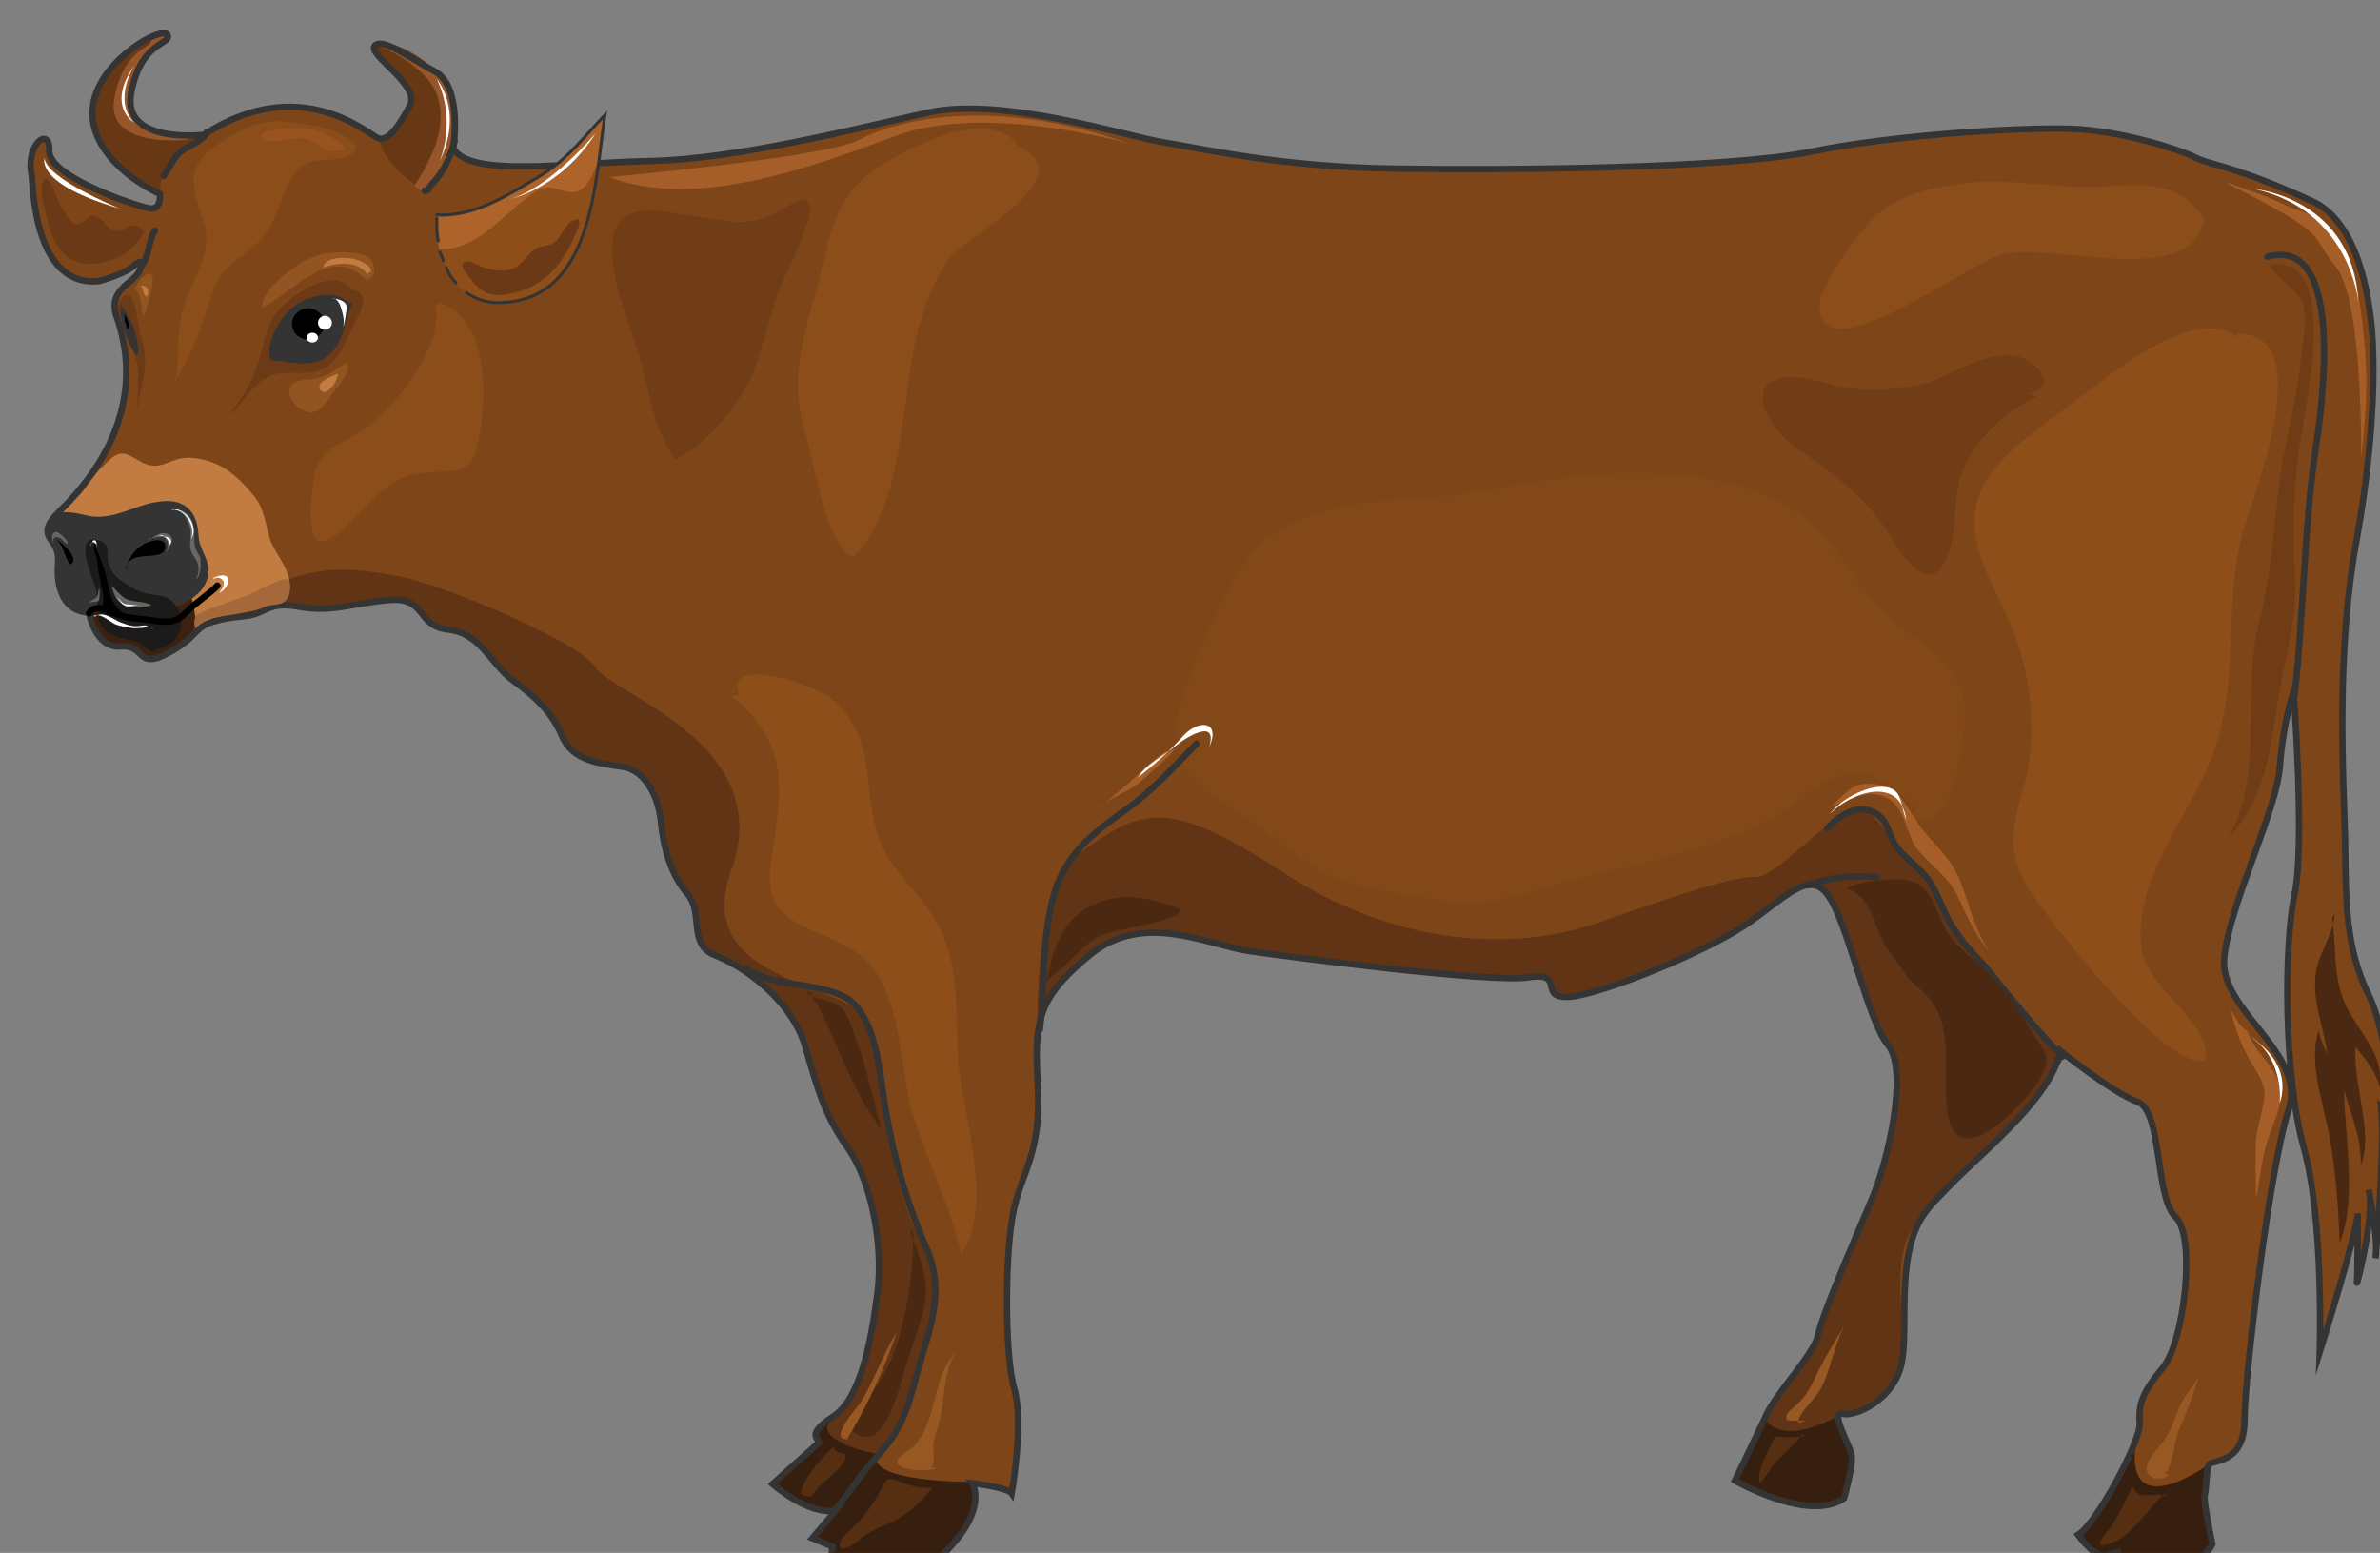 <svg xmlns="http://www.w3.org/2000/svg" version="1.0" viewBox="0 0 505.965 330.066"><rect x="0" y="0" width="505.965" height="330.066" fill="#808080" stroke="none"/><defs><clipPath clipPathUnits="userSpaceOnUse" id="a"><path d="M5.197 5.597H510.57v330.28H5.197z"/></clipPath></defs><path clip-path="url(#a)" d="M504.434 74.635s0-25.905-12.752-31.82c-16.35-7.556-21.747-7.736-24.985-9.355-3.038-1.62-15.79-5.757-26.404-6.117-10.773-.36-37.717 1.26-55.326 4.857-17.41 3.598-64.481 3.958-88.727 3.598-24.265-.36-40.955-4.317-48.87-5.576-7.895-1.26-34.479-9.894-50.29-6.297-15.99 3.598-40.955 9.895-58.744 10.254-17.969.36-38.437 3.598-42.034-2.698 0 0 2.158-13.132-3.958-16.37-5.916-3.238-11.133-7.196-12.752-5.397-1.44 1.979 9.694 8.275 7.555 12.592-2.159 4.138-4.677 7.916-6.836 7.016-2.158-.9-16.53-14.031-36.997-.72 0 0-17.61 2.16-15.45-8.994 2.158-11.153 8.614-10.074 7.714-12.232-1.079-1.98-13.471 4.857-15.63 13.851-2.139 8.815 6.296 16.37 14.011 19.968 0 0 .36 3.418-2.138 3.058-2.519-.36-21.567-6.656-21.387-12.232.18-5.397-5.037-1.44-3.778 5.037.36 1.978.36 24.085 14.371 22.646 0 0 6.117-1.62 7.736-3.598 0 0 2.158-1.619.899 1.26-1.08 2.877-7.016 3.957-4.857 10.073 2.159 6.296 5.936 21.747-10.054 39.016-3.058 3.239-6.116 5.397-3.958 8.275 2.16 2.879 1.44 4.318 1.44 6.477 0 2.158.36 8.614 6.656 8.974 0 0 1.239 7.556 6.636 7.196 5.576-.54 3.238 5.396 10.773 1.08 7.735-4.318 3.418-6.297 15.81-7.556 4.678-.54 4.678-3.218 11.493-1.96 7.016 1.24 10.794-.719 19.049-1.438 8.075-.72 5.756 5.556 12.572 6.276 7.016.72 9.155 7.555 14.012 10.973 4.677 3.418 8.075 6.656 10.234 11.693 2.158 5.037 7.375 5.757 12.752 6.476 5.217.72 7.915 7.016 8.275 12.033.54 5.037 1.979 10.793 5.556 14.93 3.598 3.959 0 10.794 5.937 13.133 6.116 2.339 16.35 9.514 19.228 19.588 2.858 10.074 4.478 15.11 9.155 21.587 4.497 6.476 7.535 19.768 6.116 30.741-1.44 10.974-3.778 22.467-9.354 26.065-5.377 3.597-3.598 4.317-3.059 5.576l-9.874 8.815s7.736 6.836 13.472 5.576l-5.017 5.937 4.298 1.799-.54 3.957s16.17 5.737 24.965-3.238c8.815-9.174 5.217-14.211 5.217-14.211s7.555.9 8.435 2.159c0 0 2.698-14.931.54-22.287-2.14-7.375-1.96-30.401 0-38.317 1.798-7.895 5.756-12.032 5.036-25.704-.72-13.672-.54-18.529 10.954-28.043 11.493-9.534 25.164-2.159 33.96-.9 8.794 1.26 51.368 6.836 59.463 5.577 8.075-1.26 1.62 4.657 8.795 4.138 7.175-.72 28.383-9.355 36.997-15.111 8.455-5.577 13.652-12.233 17.79-6.476 4.137 5.576 8.434 26.604 12.752 31.82 4.497 5.397 0 25.185-3.778 33.62-3.578 8.455-10.234 23.746-11.133 28.243-1.08 4.317-9.514 12.752-11.313 17.61l-6.297 13.131s15.631 8.995 23.186 3.778c0 0 1.98-7.016 1.62-9.174-.36-2.16-4.678-9.355-1.98-8.815 2.879.72 10.954-3.058 12.573-10.594 1.62-7.555-1.26-21.946 4.317-31.12 5.737-8.975 26.944-22.827 29.463-35.42 0 0 10.953 8.815 16.33 10.794 5.396 1.799 3.777 20.308 8.095 24.445 4.477 3.958 1.979 26.624-2.699 32.2-4.857 5.737-5.037 8.256-4.857 11.674.36 3.418-8.974 21.227-13.112 23.745 0 0 4.138 5.937 6.656 4.138l1.8-.36v2.519s16.35 3.417 20.107-4.318c0 0-1.979-9.174-1.62-10.434.36-1.259.36-5.576.9-6.476.72-1.079 7.556 0 7.556-9.534 0-9.334 5.377-53.567 9.334-65.8 4.138-12.233-14.91-21.047-13.652-32.54 1.26-11.693 11.314-31.301 11.853-40.816.72-9.354 2.879-15.65 2.879-15.65s2.518 32.9.18 43.334c-2.16 10.253-2.34 38.117 1.978 53.587 4.318 15.271 3.418 43.514 3.418 43.514s8.075-25.725 8.075-29.502c0 0 0 12.952-.18 14.75-.36 1.98 3.958-14.39 2.519-19.767 0 0 2.159 11.313 1.439 14.55 0 0 1.979-22.106 1.26-31.46 0 0 2.498 3.778 2.857 8.455 0 0-.52-22.486-5.556-32.9-5.037-10.254-4.857-19.968-5.037-33.28-.36-13.112-1.979-39.736 2.518-63.821 4.318-24.106 3.418-39.736 3.418-39.736z" fill="#7e4618" fill-rule="evenodd" fill-opacity="1" stroke="none"/><path clip-path="url(#a)" d="M34.31 41.215c-7.706-3.598-16.121-10.973-13.972-19.978 2.148-8.815 14.51-15.84 15.58-13.672.9 1.98-5.546 1.08-7.695 12.053-2.149 11.163 15.39 9.185 15.39 9.185S32.52 33.839 34.31 41.215z" fill="#683815" fill-rule="evenodd" fill-opacity="1" stroke="none"/><path d="M39.636 29.722s-17.45 1.979-15.31-9.035C26.643 9.494 32.87 10.394 31.98 8.405c-.18-.18-.18-.18-.53-.36 2.139-1.08 3.918-1.449 4.267-.72.89 1.99-5.516 1.08-7.655 12.103-2.129 11.193 15.31 9.205 15.31 9.205z" fill="#96562a" fill-rule="evenodd" fill-opacity="1" stroke="none"/><path d="M80.641 29.322c2.159.91 4.687-2.698 6.846-7.026 2.159-4.147-9.015-10.633-7.565-12.432 1.619-1.989 7.745.54 12.792 5.227 10.623 9.554-2.529 25.404-2.529 25.404s-9.004-5.216-9.544-11.173z" fill="#683815" fill-rule="evenodd" fill-opacity="1" stroke="none"/><path d="M89.526 15.37c-2.889-2.698-6.127-4.497-8.655-5.396 2.349-.9 7.575 1.619 12.083 5.756 10.623 9.515-2.529 25.325-2.529 25.325s-1.08-.53-2.338-1.609c2.698-3.958 10.273-16.17 1.439-24.075z" fill="#96562a" fill-rule="evenodd" fill-opacity="1" stroke="none"/><path d="M220.546 231.02c0-12.233-1.439-42.454 8.815-49.65 13.292-9.374 18.509-12.252 43.833 4.317 25.525 16.55 50.49 15.83 65.4 10.794 14.932-5.037 28.404-10.074 34.5-10.074 6.116 0 19.588-19.268 25.165-12.952 14.37 15.83 23.006 35.259 40.255 51.089 1.42 1.439-24.625 29.682-30.022 34.36-7.895 7.015-2.698 23.565-4.297 30.94-1.619 7.556-9.714 11.333-12.592 10.794-2.699-.72 1.619 6.476 1.978 8.814.36 2.16-1.619 8.995-1.619 8.995-7.535 5.397-23.166-3.778-23.166-3.778l6.277-13.132c1.799-4.677 10.253-13.132 11.333-17.63.9-4.316 7.535-19.607 11.133-28.242 3.778-8.455 8.255-28.063 3.778-33.46-4.318-5.396-8.635-26.264-12.772-32.02-4.118-5.577-9.335.9-17.77 6.656-8.634 5.576-29.842 14.391-37.017 14.93-7.196.72-.72-5.216-8.815-3.957-8.075 1.26-50.67-4.497-59.464-5.756-8.815-1.26-22.466-8.635-33.96.899-11.512 9.714-11.692 14.391-10.973 28.063z" fill="#603414" fill-rule="evenodd" fill-opacity="1" stroke="none"/><path d="M454.824 302.417c.36 3.418-9.174 21.207-13.132 23.725 0 0 3.958 5.937 6.476 4.138l1.98-.36v2.519s16.17 3.397 19.927-4.318c0 0-1.779-9.174-1.419-10.414.18-1.259.18-5.576.9-6.476 0 0-20.488 15.091-14.732-8.814zM391.882 300.418c-2.898-.56 1.62 6.676 1.98 8.835.18 2.158-1.62 9.214-1.62 9.214-7.575 5.217-23.306-3.798-23.306-3.798l6.337-13.172s2.518 6.676 16.61-1.08z" fill="#361f0f" fill-rule="evenodd" fill-opacity="1" stroke="none"/><path d="M177.732 320.925c-5.756 1.24-13.472-5.396-13.472-5.396l9.874-8.995c-.54-1.08-2.338-1.799 3.059-5.377 5.576-3.597 7.895-15.11 9.334-26.244 1.44-10.953-1.62-24.085-6.096-30.541-4.678-6.476-6.297-11.513-9.175-21.567-2.858-10.054-13.112-17.25-19.208-19.768-5.937-2.339-2.339-8.975-5.937-13.112-3.597-4.138-5.036-9.894-5.556-14.911-.36-5.037-3.058-11.153-8.275-11.873-5.397-.72-10.594-1.439-12.752-6.456-2.16-5.037-5.577-8.455-10.234-11.873-4.857-3.218-7.016-10.234-14.012-10.953-6.836-.72-4.497-7.016-12.592-6.296-8.255.72-12.033 2.698-19.029 1.439-6.835-1.08-6.835 1.439-11.493 1.979-12.412 1.259-8.095 3.418-15.81 7.735-7.555 4.297-5.217-1.799-10.793-1.26-5.377.54-6.636-7.195-6.636-7.195-6.297-.18-6.656-6.636-6.656-8.795 0-2.158.72-3.597-1.44-6.476-2.158-2.878.9-5.037 3.958-8.455 0 0 21.747 36.119 35.039 23.906 13.292-12.213 26.404-9.514 35.198-7.895 8.815 1.599 38.277 13.831 41.675 19.388 3.238 5.577 38.637 16.01 28.743 43.134-7.716 21.567 18.329 23.366 26.604 29.462 0 0 5.017 5.756 5.017 12.412 0 6.816 3.957 29.103 8.454 36.119 4.478 6.995 4.118 11.133 2.699 15.99-1.44 4.857-3.418 17.79-5.577 21.207-2.338 3.238-12.032 18.869-14.91 20.668z" fill="#603414" fill-rule="evenodd" fill-opacity="1" stroke="none"/><path clip-path="url(#a)" d="M177.113 300.898c-5.557 3.617-3.578 4.337-3.218 5.416l-9.715 9.015s7.556 6.676 13.292 5.417l-5.017 6.116 4.298 1.619-.36 4.157s15.99 5.757 24.785-3.438c8.975-9.174 5.397-14.23 5.397-14.23s-22.626.179-20.108-5.957c0 0-14.911-2.519-9.354-8.115z" fill="#361f0f" fill-rule="evenodd" fill-opacity="1" stroke="none"/><path d="M23.426 131.96c2.878 3.958 7.175 4.477 11.493 3.418 2.338-.54 3.778.72 5.756-.72 1.42-1.079 3.218-2.338 4.837-3.058 3.059-1.439 5.937-1.439 8.975-2.518 1.799-.72 6.116-1.62 6.836-3.758 1.24-3.058-2.699-7.555-3.778-10.234-1.08-3.238-1.26-7.016-3.598-9.714-1.799-2.318-4.657-5.197-7.355-6.456-2.519-1.26-6.097-2.159-8.975-1.26-1.979.54-3.418 1.62-5.576 1.26-3.218-.54-5.197-4.137-8.255-1.619-3.238 2.878-4.837 5.037-6.097 7.016-1.619 2.138-4.497 3.937-6.296 5.916-2.159 2.699 1.799 6.096 2.698 9.155.72 2.338.18 6.995 2.699 8.614 1.08.72 2.858.36 4.117.9 1.44.72 1.8 1.619 2.519 3.058z" fill="#c27c42" fill-rule="evenodd" fill-opacity="1" stroke="none"/><path d="M9.574 112.212c2.699-3.238 3.058-3.598 6.456-2.518 2.159.72 3.778 1.079 6.276 1.079 4.298-.36 8.955-1.08 13.272-.54 5.557.54 4.118 4.497 3.938 8.815-.18 4.497 1.62 8.095 1.979 12.053.52 4.497-1.8 5.396-5.377 7.735-5.916 3.758-6.816-1.26-11.113-1.979-2.519-.54-3.418 0-5.017-2.339-1.26-1.978-.72-3.597-2.339-5.036-.72-.54-2.158-.18-3.038-1.08-.54-.72-1.439-2.159-1.979-2.878-.9-1.979-.9-4.497-.54-6.656.18-2.878-2.698-4.317-2.518-6.656z" fill="#3d2110" fill-rule="evenodd" fill-opacity="1" stroke="none"/><path d="M10.494 112.132c.54-5.217 6.296-2.698 9.354-2.339 4.117.36 7.715-1.619 11.493-2.698 3.758-.9 7.715-1.28 9.874 2.519.9 1.798.9 3.258 1.08 5.056.36 2.16 1.798 3.958 1.978 5.957.7 7.755-11.333 10.454-16.89 9.374-1.799-.36-3.238-1.259-5.216-1.259-1.78.18-3.218 1.26-5.017 1.26-3.598 0-5.037-4.318-5.217-7.396-.18-2.159.18-4.338-.54-6.496-.54-1.62-2.159-2.879-1.439-4.698z" fill="#343434" fill-rule="evenodd" fill-opacity="1" stroke="none"/><path d="M25.185 64.88c.36-1.798 1.979-3.437 3.078-.899 1.08 2.699 1.08 5.937 1.979 8.635.9 2.878.72 5.237.18 8.115-.72 3.238-.9 6.296-2.339 9.175 1.619-2.34 1.08-6.297 1.26-9.175.18-2.159-.18-4.317-1.26-6.316-.92-1.799-1.46-3.238-1.819-5.217-.18-1.26-1.999-3.598-.9-4.677zM74.475 61.443c5.197.74 1.439 6.156.18 8.675-1.26 2.898-2.879 6.855-5.937 8.314-3.418 1.62-7.355.18-10.773 1.26-3.418 1.079-5.757 5.057-8.095 7.575-.54.54-1.08.9-1.44 1.44 2.699-3.778 5.038-7.036 6.477-11.554 1.08-3.598 1.619-7.755 3.957-10.833 3.058-3.598 12.573-10.474 16.35-4.138z" fill="#6c3a16" fill-rule="evenodd" fill-opacity="1" stroke="none"/><path clip-path="url(#a)" d="M504.474 74.675s0-25.905-12.752-31.821c-16.35-7.555-21.747-7.735-24.985-9.354-3.038-1.62-15.79-5.757-26.404-6.117-10.773-.36-37.717 1.26-55.326 4.857-17.41 3.598-64.481 3.958-88.727 3.598-24.265-.36-40.955-4.317-48.87-5.576-7.895-1.26-34.48-9.894-50.29-6.297-15.99 3.598-40.955 9.894-58.744 10.254-17.969.36-38.437 3.598-42.034-2.698 0 0 2.158-13.132-3.958-16.37-5.916-3.238-11.133-7.196-12.752-5.397-1.44 1.979 9.694 8.275 7.555 12.592-2.159 4.138-4.677 7.916-6.836 7.016-2.158-.9-16.53-14.031-36.997-.72 0 0-17.61 2.16-15.45-8.994 2.158-11.153 8.614-10.074 7.714-12.232-1.079-1.98-13.471 4.857-15.63 13.851-2.139 8.815 6.296 16.37 14.011 19.968 0 0 .36 3.418-2.138 3.058-2.519-.36-21.567-6.656-21.387-12.232.18-5.397-5.037-1.44-3.778 5.037.36 1.978.36 24.085 14.371 22.646 0 0 6.117-1.62 7.736-3.598 0 0 2.158-1.619.899 1.26-1.08 2.877-7.016 3.957-4.857 10.073 2.159 6.296 5.936 21.747-10.054 39.016-3.058 3.238-6.116 5.397-3.958 8.275 2.16 2.879 1.44 4.318 1.44 6.477 0 2.158.36 8.614 6.656 8.974 0 0 1.239 7.555 6.636 7.196 5.576-.54 3.238 5.396 10.773 1.08 7.735-4.318 3.418-6.297 15.81-7.556 4.678-.54 4.678-3.218 11.493-1.96 7.016 1.24 10.794-.719 19.049-1.438 8.075-.72 5.756 5.556 12.572 6.276 7.016.72 9.155 7.555 14.012 10.973 4.677 3.418 8.075 6.656 10.234 11.693 2.158 5.037 7.375 5.757 12.752 6.476 5.217.72 7.915 7.016 8.275 12.033.54 5.037 1.979 10.793 5.556 14.93 3.598 3.958 0 10.794 5.937 13.133 6.116 2.339 16.35 9.514 19.228 19.588 2.858 10.074 4.477 15.11 9.155 21.587 4.497 6.476 7.535 19.768 6.116 30.741-1.44 10.974-3.778 22.467-9.354 26.065-5.377 3.597-3.598 4.317-3.059 5.576l-9.874 8.815s7.736 6.836 13.472 5.576l-5.017 5.937 4.298 1.799-.54 3.957s16.17 5.737 24.965-3.238c8.815-9.174 5.217-14.211 5.217-14.211s7.555.9 8.435 2.159c0 0 2.698-14.931.54-22.287-2.14-7.375-1.96-30.401 0-38.317 1.798-7.895 5.756-12.032 5.036-25.704-.72-13.672-.54-18.529 10.954-28.043 11.493-9.534 25.164-2.159 33.96-.9 8.794 1.26 51.368 6.836 59.463 5.577 8.075-1.26 1.619 4.657 8.795 4.138 7.175-.72 28.382-9.355 36.997-15.111 8.455-5.577 13.652-12.233 17.79-6.476 4.137 5.576 8.434 26.604 12.752 31.82 4.497 5.397 0 25.185-3.778 33.62-3.578 8.455-10.234 23.746-11.133 28.243-1.08 4.317-9.514 12.752-11.313 17.61l-6.297 13.131s15.631 8.995 23.186 3.778c0 0 1.98-7.016 1.62-9.174-.36-2.16-4.678-9.355-1.98-8.815 2.879.72 10.954-3.058 12.573-10.594 1.619-7.555-1.26-21.946 4.317-31.12 5.737-8.975 26.944-22.827 29.463-35.42 0 0 10.953 8.815 16.33 10.794 5.396 1.799 3.777 20.308 8.095 24.445 4.477 3.958 1.979 26.624-2.699 32.2-4.857 5.737-5.037 8.256-4.857 11.674.36 3.418-8.974 21.227-13.112 23.745 0 0 4.138 5.937 6.656 4.138l1.8-.36v2.518s16.35 3.418 20.107-4.317c0 0-1.979-9.174-1.62-10.434.36-1.259.36-5.576.9-6.476.72-1.079 7.556 0 7.556-9.534 0-9.334 5.377-53.567 9.334-65.8 4.138-12.233-14.91-21.047-13.652-32.54 1.26-11.693 11.314-31.301 11.853-40.816.72-9.354 2.878-15.65 2.878-15.65s2.519 32.9.18 43.334c-2.158 10.253-2.338 38.117 1.98 53.587 4.317 15.27 3.417 43.514 3.417 43.514s8.075-25.725 8.075-29.502c0 0 0 12.952-.18 14.75-.36 1.98 3.958-14.39 2.519-19.767 0 0 2.158 11.313 1.439 14.55 0 0 1.979-22.106 1.26-31.46 0 0 2.498 3.778 2.857 8.455 0 0-.52-22.487-5.556-32.9-5.037-10.254-4.857-19.968-5.037-33.28-.36-13.112-1.979-39.736 2.518-63.821 4.318-24.106 3.418-39.736 3.418-39.736" fill="none" stroke="#343434" stroke-width="1.359px" stroke-linecap="round" stroke-linejoin="miter" stroke-miterlimit="8" stroke-dasharray="none" stroke-opacity="1"/><path d="M96.661 29.982c-.7 2.358-1.399 4.357-2.658 6.356-.7 1.08-1.4 1.999-2.299 2.898-.18.36-.52.72-.7 1.08-.179 0-.899.54-.719.18M43.973 28.063c-.54 1.799-3.777 2.878-5.226 3.958-1.98 1.439-2.699 3.777-3.968 5.396" fill="none" stroke="#343434" stroke-width="1.359px" stroke-linecap="round" stroke-linejoin="miter" stroke-miterlimit="8" stroke-dasharray="none" stroke-opacity="1"/><path d="M92.864 45.652c8.095.54 15.63-4.497 22.286-8.455 5.737-3.597 8.975-8.095 13.452-12.772-2.139 14.032-2.498 39.216-21.907 39.936-9.694.36-13.831-8.455-13.831-17.27v-.72z" fill="#8e4e19" fill-rule="evenodd" fill-opacity="1" stroke="none"/><path d="M115.15 37.397c5.737-3.438 8.975-8.135 13.452-12.652-.52 2.538-.7 5.597-1.24 8.855-4.317 12.992-8.094 3.977-13.111 6.855-6.656 4.158-12.573 12.993-20.848 12.453v.36c-.36-1.8-.54-3.778-.54-5.777v-1.439c8.096.54 15.631-4.517 22.287-8.655z" fill="#ad632a" fill-rule="evenodd" fill-opacity="1" stroke="none"/><path d="M93.184 51.209c-.32-1.24-.32-2.658-.32-4.078v-.72M94.223 55.366c-.24-.7-.48-1.219-.72-1.758M96.941 60.164c-.86-.9-1.559-2-2.078-3.278M92.864 45.632c8.095.54 15.63-4.497 22.286-8.435 5.737-3.597 8.975-8.095 13.452-12.772-2.139 14.012-2.498 39.176-21.907 39.876-3.038.18-5.556-.7-7.535-2.139" fill="none" stroke="#343434" stroke-width=".64px" stroke-linecap="round" stroke-linejoin="miter" stroke-miterlimit="8" stroke-dasharray="none" stroke-opacity="1"/><path d="M74.335 64.46c-3.418-3.257-9.354-1.438-12.413 1.08-2.518 2.179-5.756 7.776-4.317 11.034 3.958.18 8.815 1.978 12.233-1.08 3.418-2.718 3.418-7.415 5.037-11.033zM25.485 64.72c2.138 2.18 4.457 7.616 3.757 10.874-1.619-.9-3.937-7.955-3.578-10.134z" fill="#343434" fill-rule="evenodd" fill-opacity="1" stroke="none"/><path d="M11.953 114.61c1.12.56 5.357 4.438 2.958 5.357-1.28-1.659-1.28-3.677-2.758-5.157zM26.664 120.827c.9-2.179 1.619-3.818 3.758-5.077.899-.74 5.356-2.019 4.657.9-.72 2.918-7.875-.18-8.235 4.357z" fill="#000" fill-rule="evenodd" fill-opacity="1" stroke="none"/><path d="M158.544 205.875c6.476 4.138 14.711 2.699 21.167 6.117 5.757 3.238 7.016 13.311 7.895 19.428 1.62 11.873 4.498 22.666 9.335 33.82 4.297 9.713.36 17.988-2.16 27.343-1.958 7.375-3.217 11.513-8.414 17.09-3.598 3.777-5.936 8.074-9.154 11.492M438.454 224.584c-5.376-5.557-10.413-11.673-15.27-17.79-2.879-3.397-6.297-6.455-8.455-10.413-1.8-3.058-2.679-6.296-4.658-9.154-1.978-2.879-4.857-4.498-6.835-7.196-1.44-1.799-1.8-4.677-3.238-6.116-3.598-3.778-8.455-1.26-11.513 2.158M487.784 147.99c1.98-17.41 1.98-35.198 4.478-52.448 1.259-8.095 6.636-45.652-10.234-40.975M384.407 188.126c5.077-1.679 9.214-2.239 14.631-1.679" fill="none" stroke="#343434" stroke-width="1.359px" stroke-linecap="round" stroke-linejoin="miter" stroke-miterlimit="8" stroke-dasharray="none" stroke-opacity="1"/><path d="M62.082 68.838c0-1.819 1.54-3.318 3.438-3.318 1.9 0 3.438 1.5 3.438 3.318 0 1.84-1.539 3.318-3.438 3.318-1.899 0-3.438-1.479-3.438-3.318z" fill="#000" fill-rule="evenodd" fill-opacity="1" stroke="none"/><path d="M70.717 63.482c.74-.36 1.66 1.239 1.839 2.138.38 1.24.74 2.659.38 3.898.36-.7.36-1.6.54-2.299 0-.72.36-1.599.18-2.138-.18-1.24-2.02-1.6-2.939-1.6zM67.599 68.598c0-.8.68-1.479 1.48-1.479.819 0 1.478.68 1.478 1.48 0 .819-.66 1.479-1.479 1.479-.8 0-1.479-.66-1.479-1.48zM65.2 71.757c0-.56.54-1.04 1.2-1.04.68 0 1.199.48 1.199 1.04 0 .58-.52 1.039-1.2 1.039-.659 0-1.199-.46-1.199-1.04z" fill="#fff" fill-rule="evenodd" fill-opacity="1" stroke="none"/><path d="M26.264 66.4c.36.54.18 1.579.36 2.118.18.52.34 1.04.52 1.56 1.039-.34-.52-3.139-.88-3.678z" fill="#000" fill-rule="evenodd" fill-opacity="1" stroke="none"/><path d="M78.293 59.984c-7.716-8.775-15.95 2.138-22.587 5.536-.18-3.038 3.958-6.616 6.276-8.215 2.519-1.979 5.377-3.398 8.595-3.578 2.339-.18 6.276-.36 8.075 1.24 1.26 1.259 1.42 4.117-.72 4.477zM28.183 61.143c2.339 1.1 1.439 4.177 2.339 5.976.36 0 1.978-6.156 1.978-7.415.16-3.458-3.238-.36-3.598 1.439zM73.975 76.793c-2.159 1.46-3.937 3.079-6.456 3.618-1.42.36-3.578.18-4.817.9-2.698 1.619-.36 4.857 1.779 5.936 3.038 1.62 5.017-1.979 6.636-4.137.88-1.26 3.918-4.498 2.498-5.957z" fill="#925421" fill-rule="evenodd" fill-opacity="1" stroke="none"/><path d="M32.9 138.136c4.677-.36 7.196-5.576 4.677-9.174-1.259-1.8-2.518-2.339-4.677-2.519-2.538-.36-3.618-.72-5.776-2.158-1.98-1.08-3.618-2.519-4.158-4.857-.36-1.8.54-3.778-1.619-4.498-5.956-1.998-1.979 7.196-1.26 9.355 1.62 4.137-.899 8.455 3.599 10.613 1.819.9 3.617.9 5.596 1.62 1.26.539 2.519 2.158 3.618 1.978z" fill="#1c1b1a" fill-rule="evenodd" fill-opacity="1" stroke="none"/><path d="M123.405 47.111c-2.878 7.736-6.476 13.492-14.75 15.291-4.318.88-6.297 0-8.816-3.418-1.079-1.259-2.898-3.598 0-3.418.9.18 2.519 1.26 3.598 1.44 1.44.36 3.058.719 4.498.36 2.518-.36 3.597-2.52 5.216-3.958 1.44-1.26 2.699-.9 4.318-1.62 2.159-1.259 2.698-5.216 5.576-5.216v.9z" fill="#6c3916" fill-rule="evenodd" fill-opacity="1" stroke="none"/><path d="M29.982 56.606c1.859-2.279 1.479-5.297 2.958-7.596" fill="none" stroke="#343434" stroke-width="1.359px" stroke-linecap="round" stroke-linejoin="miter" stroke-miterlimit="8" stroke-dasharray="none" stroke-opacity="1"/><path d="M30.821 48.91c-2.338 4.458-5.936 6.776-10.973 7.136-5.217.52-8.275-3.398-9.534-8.215-.54-2.319-1.64-5.517-1.46-8.015.56-4.118 2.36-.18 3.079 1.779.72 1.779 1.439 3.378 2.698 4.817 1.44 1.779 1.44 1.419 3.058.72 1.44-.72 1.26-1.98 3.238-.9 1.44.72 1.98 2.858 3.958 2.858 1.799 0 3.958-2.678 5.397 0z" fill="#6c3916" fill-rule="evenodd" fill-opacity="1" stroke="none"/><path d="M215.81 30.082c-6.837-7.016-22.107 1.08-28.743 5.217-10.594 6.636-10.594 16.15-13.832 27.483-3.058 10.773-5.217 18.849-1.979 29.442 1.8 5.757 4.138 23.906 10.234 26.224 14.911-16.51 7.196-46.152 20.488-63.581 3.757-4.857 28.722-17.43 14.55-23.706zM468.796 47.131c-5.197-9.754-15.071-7.755-24.046-7.395-8.434.18-17.23-1.799-26.004-.9-7.555.9-14.91 2.16-20.287 7.396-3.239 3.058-11.853 14.411-11.673 19.108.72 14.412 31.96-9.914 39.316-11.373 9.854-2.158 37.137 6.496 41.814-5.217z" fill="#8b4d19" fill-rule="evenodd" fill-opacity="1" stroke="none"/><path d="M18.949 130.361c1.439-2.299 4.137-.34 5.756.18 2.858 1.08 5.377.9 8.235 1.439 3.238.34 4.497.34 6.816-1.959 1.799-1.959 5.217-4.097 6.456-5.536" fill="none" stroke="#000" stroke-width="1.359px" stroke-linecap="round" stroke-linejoin="miter" stroke-miterlimit="8" stroke-dasharray="none" stroke-opacity="1"/><path d="M61.403 123.145c-1.08-.38-3.058.72-3.958 1.08-1.959.92-3.937 1.999-5.916 2.718-3.398 1.28-6.796 2.179-9.854 3.818-.36.92-.54 1.819-.18 2.718.9-.9 1.26-.9 1.979-1.439.54-.54 1.259-.54 1.978-.74 1.78-.36 3.578-.54 5.377-.899 1.78-.36 3.758-.54 5.557-1.46 1.419-.539 3.578-.179 4.477-1.438.9-1.1 1.06-3.098.54-4.358z" fill="#a5683a" fill-rule="evenodd" fill-opacity="1" stroke="none"/><path d="M76.074 31.64c-2.519-4.317-10.973-5.396-15.29-5.776-6.297-.72-10.974 2.359-15.831 5.777-5.937 4.677-3.598 9.354-1.62 15.65 2.34 7.036-3.597 13.332-4.856 19.988-.9 4.497-.36 9.355-1.26 13.672 3.778-5.936 5.757-11.873 7.916-18.709 1.799-6.476 7.735-7.555 11.513-12.792 3.418-4.857 3.777-13.492 9.534-15.11 2.878-.9 9.354.539 9.534-3.779z" fill="#8b4d19" fill-rule="evenodd" fill-opacity="1" stroke="none"/><path d="M77.993 58.145c-1.98-2.739-6.476-2.379-9.195-1.28 0-2.378 4.877-2.178 6.496-1.818 1.08.18 5.577 2.198 2.519 3.278zM71.916 79.352c-.899.56-5.037 1.679-3.777 3.538 1.259 1.659 3.598-1.86 3.598-2.978zM29.942 60.723c.58.74.38 1.68 1.14 2.399.939-.92.379-2.399-.94-2.399z" fill="#c27c42" fill-rule="evenodd" fill-opacity="1" stroke="none"/><path d="M72.156 31.99c2.319 0 .36-1.598-.53-2.128-1.788-1.07-4.107-2.139-6.076-2.499-.89 0-11.783-.54-9.814 2.14.89 1.248 7.676-.54 9.464 0 2.32 1.068 4.638 3.557 7.496 2.318z" fill="#99531f" fill-rule="evenodd" fill-opacity="1" stroke="none"/><path d="M92.744 65.7c.9 8.435-7.935 19.568-14.072 24.585-3.238 2.699-9.374 4.498-11.173 8.455-1.26 2.858-1.819 11.473-1.08 14.351 1.44 5.197 7.396-1.439 9.735-3.777 4.317-4.118 7.215-8.075 13.532-8.795 7.215-.9 10.453 1.26 12.072-7.176 1.62-7.895 1.98-20.827-4.317-26.743-1.999-1.62-5.597-3.958-4.697.18z" fill="#8b4d19" fill-rule="evenodd" fill-opacity="1" stroke="none"/><path d="M407.573 171.716c-.9-.18-6.996-7.016-11.853-7.376-7.195-.72-12.392 5.937-17.969 8.995-15.99 8.815-34.859 10.793-52.108 16.19-11.673 3.758-19.209 2.159-31.261-.18-6.996-1.439-11.314-2.338-17.05-6.476-5.577-4.137-11.153-8.455-17.25-12.232-11.872-7.376-11.872-14.931-6.835-27.684 3.777-9.174 8.814-23.206 17.07-29.142 8.094-5.936 19.947-7.196 29.821-7.735 13.292-.72 26.224-4.318 39.356-5.217 13.652-.72 28.563-.18 40.776 6.836 8.255 4.857 12.212 13.312 18.149 20.327 7.895 9.175 19.927 11.154 19.228 25.525-.36 5.397-2.698 23.026-10.614 20.867-.18-.54 0-1.079 0-1.619z" fill="#834818" fill-rule="evenodd" fill-opacity="1" stroke="none"/><path d="M475.612 70.997c17.25-.54 3.777 33.44 1.619 40.635-5.037 16.53-.54 33.62-7.376 50.15-5.037 12.213-15.47 24.265-14.75 38.297.539 10.413 14.39 15.81 13.85 25.164-7.015 3.938-34.518-30.561-38.296-37.397-5.577-9.714-.9-15.99.72-25.884 1.439-10.434-.36-21.927-4.858-31.281-4.317-9.534-10.253-18.509-4.137-28.763 4.137-6.656 14.211-13.112 20.508-17.969 7.555-5.756 24.085-19.068 32.72-12.232zM155.446 147.81c13.432 10.974 10.393 21.587 8.415 35.979-2.139 14.75 12.532 12.772 20.247 20.327 8.056 7.915 6.976 24.106 10.374 34 3.238 9.894 7.715 18.888 9.854 28.402 7.336-10.413-.18-30.74-.72-42.434-.54-8.994.36-16.37-3.038-25.005-3.038-7.375-8.594-11.333-12.352-17.809-5.916-10.613-.54-23.745-11.473-32.74-3.758-3.058-23.286-9.534-19.508-.72z" fill="#8d4e19" fill-rule="evenodd" fill-opacity="1" stroke="none"/><path d="M392.122 188.666c5.037 1.259 5.937 6.636 7.916 10.773 1.439 3.038 3.417 5.197 5.216 7.895 1.8 2.139 4.498 3.938 5.937 6.277 4.317 6.995 1.439 16.51 3.058 24.045 2.159 9.674 11.873.54 15.11-2.878 1.98-2.159 3.778-4.118 5.038-6.816 1.619-3.598 0-4.837-2.159-8.255-2.878-4.298-5.217-8.975-8.995-12.373-3.238-3.238-6.835-5.396-9.354-9.334-2.338-3.958-3.238-9.694-7.735-10.773-3.238-.9-11.333.18-13.312 1.439zM171.456 210.872c1.979 1.999 5.377 1.28 7.516 3.438 1.798 1.979 2.498 5.397 3.397 7.735 2.14 5.777 3.398 12.253 4.997 18.01-6.775-8.635-9.634-20.168-15.19-29.183zM193.423 261.482c1.439 4.137 3.777 9.354 3.418 13.851-.54 4.837-2.699 10.054-4.138 14.551-1.619 5.197-5.037 21.727-12.772 13.112 5.756-6.835 9.714-12.032 11.873-21.207 1.619-6.636 2.338-12.932 2.338-19.948zM221.786 211.912c1.619-6.816 2.338-14.352 8.574-18.47 6.976-4.317 13.772-2.877 20.728-.18-.34 2.88-14.292 4.118-17.15 5.558-2.678 1.439-4.637 3.597-6.616 5.556-1.959 1.979-5.716 3.958-5.896 7.016zM495.8 195.182c1.079 7.195-.18 14.211 4.297 21.047 3.038 5.057 6.596 8.655 5.896 15.13-.9-3.597-2.858-5.936-5.197-8.814-.7 7.915 3.938 18.17 1.08 25.205.18-5.757-1.959-10.634-3.578-16.03.18 9.714 2.858 23.225-.9 32.4-.34-8.275-.879-16.73-2.678-25.025-1.24-5.756-3.937-14.211-1.779-19.968.36 1.62 1.06 3.418 1.78 4.857-.72-5.956-3.399-11.713-2.32-17.65.72-4.137 3.758-7.734 3.938-12.252z" fill="#4b2811" fill-rule="evenodd" fill-opacity="1" stroke="none"/><path d="M31.46 114.55c.9-.18 2.7-.719 3.579-.18 1.08.9.54 2.16.36 3.039.72-1.24 2.138-3.218.18-3.938-1.6-.54-2.679.54-3.938 1.26zM14.351 115.63c-.7-.18-1.239-1.44-2.138-1.44-1.08-.18-1.08 1.08-.54 1.62-.54-.54-1.08-2.519.18-2.719.9 0 1.979 1.46 2.498 2zM36.498 108.434c1.26-.54 2.678.9 3.218 1.98.88 1.598.88 3.037.72 4.636-.18 1.96.34 2.499 1.239 3.938.72 1.06.72 2.858 0 4.097 1.06-.52 1.06-3.378.9-4.457-.18-.72-.72-1.26-.9-1.779-.36-.72-.36-1.619-.36-2.338 0-3.578-.72-6.257-4.637-6.257z" fill="#686765" fill-rule="evenodd" fill-opacity="1" stroke="none"/><path d="M27.703 131.24c0-.36-.9-.54-1.259-.72-.74-.359-1.28-1.078-1.819-1.798-1.1-1.26-1.28-2.678-1.639-4.297-.54-3.039-1.639-5.897-2.898-8.775-.38.9.18 2.338.54 3.238.18 1.24.18 2.498.54 3.758.18 1.958 1.099 3.757.739 5.716 0 .9-.38 1.26.18 1.8.36.359 1.259.719 1.819.719 1.079.36 2.538.18 3.617.52z" fill="#000" fill-rule="evenodd" fill-opacity="1" stroke="none"/><path d="M23.886 124.445c-.18.74.56 2.178.919 2.918.54.54 1.08 1.08 1.799 1.439 1.26.36 4.317.36 5.576-.18-1.439-.9-3.597-.54-5.216-1.26-1.26-.559-2.339-1.998-3.258-2.917zM21.147 125.004c0 .54.16 2.159-.18 2.699-.7.54-1.759-.18-2.458.9.54-.72 1.06-1.08 1.759-1.44.7-.54.52-1.08.7-1.799z" fill="#686765" fill-rule="evenodd" fill-opacity="1" stroke="none"/><path d="M45.452 123.165c.56-.72 1.66-.36 2.04.36.359 1.08-.38 1.799-.92 2.519.92-.36 2.558-2.16 1.839-3.238-.56-.92-2.219-.36-2.959 0zM36.338 108.454c2.858-.72 5.357 3.538 4.297 5.997 1.06-1.22.36-3.518-.54-4.578-.539-.54-2.318-2.138-3.037-1.419zM33.74 113.811c1.099-.56 2.198 1.1 2.378 1.999 1.1-1.64-1.459-1.999-2.578-1.999zM20.747 116.21c-.16-.58-1.179-1.76-1.519-.18.18-.2.34-.98.68-1.18.52-.2.68.58.68 1.18zM20.128 131.1c1.799-1.459 4.117.74 5.736 1.28 1.08.36 1.98.72 3.038.72.72 0 1.26-.18 1.98-.18.539.18 1.079.54 1.778.719-.34 0-.52-.18-.88-.36-.539 0-.899 0-1.438.18-.9 0-1.62.18-2.499 0-1.08-.18-2.159-.36-3.238-.72-1.24-.54-3.218-2.538-4.657-1.818zM24.745 126.763c.72.76 1.08 1.879 2.159 2.059.88.18 1.599-.18 2.478-.18-.88 0-1.959-.2-2.658-.2-.9-.18-1.26-1.12-1.8-1.479zM92.864 16.83s5.836 6.646.55 17.59c0 0 3.827-8.616-.55-17.59zM28.583 13.872s-4.638 7.155-.17 12.152c0 0-5.907-3.568.17-12.152zM126.683 28.263s-9.694 11.663-18.149 13.991c0 0 10.424-1.968 18.15-13.991zM25.465 44.333S9.834 37.997 9.475 33.62c0 0-2.16 5.456 15.99 10.713z" fill="#fff" fill-rule="evenodd" fill-opacity="1" stroke="none"/><path d="M389.004 171.356c3.798-.7 7.935-4.297 12.433-1.599 3.418 1.959 3.957 7.516 5.776 10.214 3.058 4.117 6.836 5.916 9.175 10.933 1.978 4.478 3.777 8.055 6.836 11.813-3.239-4.477-4.498-10.214-6.477-15.41-1.978-4.838-4.677-6.796-7.735-10.574-2.718-3.218-4.517-8.775-9.194-9.854-5.937-1.26-7.196 1.619-10.454 4.477zM473.513 38.976h.54c1.799.74 9.534 3.258 11.873 4.698 2.878 1.439 12.772 2.158 15.29 18.009 2.519 15.83 2.159 22.866.72 35.818 0 0 .54-33.66-5.397-40.875-5.936-7.196-.36-6.117-23.026-17.65z" fill="#a55e28" fill-rule="evenodd" fill-opacity="1" stroke="none"/><path d="M482.488 56.306c16.21-2.698 6.676 33.46 5.956 41.535-.9 8.634-1.08 16.19-.54 25.005.54 8.634-2.358 17.789-3.618 26.064-1.619 9.894-2.698 21.407-10.453 28.942 7.575-13.112 2.718-30.921 6.316-45.112 2.698-10.254 3.238-20.508 4.497-30.942 1.26-8.614 3.798-17.07 4.518-25.884.36-3.418 1.619-8.635.18-11.873-1.44-2.878-5.417-4.857-6.856-7.735z" fill="#6f3c16" fill-rule="evenodd" fill-opacity="1" stroke="none"/><path d="M474.153 214.47c1.099 1.819 1.998 3.798 3.617 4.697 2.18 6.296 8.136 8.095 6.876 15.47-.54 2.88-2.158 5.937-2.898 8.815-1.08 3.598-1.26 7.556-2.159 11.154 0-3.958-.18-8.095 0-12.053.18-3.238 1.98-7.555 1.8-10.614-.36-2.878-2.52-5.216-3.798-7.915-1.44-2.698-2.339-5.217-3.059-8.275zM129.482 37.637s46.032-4.137 53.227-7.935c6.996-3.798 27.683-9.754 57.505.9 0 0-30.181-8.835-49.61-1.8-19.228 7.216-42.953 15.691-61.122 8.835z" fill="#a55e28" fill-rule="evenodd" fill-opacity="1" stroke="none"/><path d="M171.416 47.291c-1.08 5.217-4.497 10.614-6.296 15.83-1.62 5.218-3.078 10.614-4.877 15.831-2.519 6.476-10.274 16.01-16.75 18.709-4.517-6.836-5.057-12.413-7.216-20.508-2.158-8.095-6.316-16.37-6.136-24.825.38-10.793 11.193-7.195 19.288-6.116 4.518.72 8.295 1.619 12.813.18 3.238-.9 5.936-3.778 9.174-3.958a4.902 4.902 0 0 1 0 5.397zM433.058 84.289c-6.656 3.058-12.933 8.815-15.81 15.83-2.16 5.597-1.08 11.713-2.88 17.29-3.417 9.354-8.614 2.878-12.032-2.699-5.556-9.174-12.392-13.871-20.827-19.808-5.757-3.957-11.693-14.93-.18-14.75 3.758 0 8.615 2.158 12.932 2.518 5.017.18 9.514.18 14.551-1.08 6.276-1.798 12.932-7.035 19.748-5.936 3.778.54 9.694 6.476 2.879 7.915z" fill="#713d17" fill-rule="evenodd" fill-opacity="1" stroke="none"/><path d="M221.066 218.827c1.28-10.593 0-24.265 5.057-33.78 3.238-5.756 7.755-8.994 12.972-12.771 6.136-4.318 10.274-9.175 15.31-14.212" fill="none" stroke="#343434" stroke-width="1.359px" stroke-linecap="round" stroke-linejoin="miter" stroke-miterlimit="8" stroke-dasharray="none" stroke-opacity="1"/><path d="M250.768 157.864c-1.799 2.879-5.577 5.737-8.095 8.075-2.718 2.499-7.036 3.578-9.574 6.077 3.258-2.499 6.136-4.837 9.214-7.696 1.979-1.958 4.497-4.657 7.735-5.196z" fill="#a55e28" fill-rule="evenodd" fill-opacity="1" stroke="none"/><path d="M405.234 174.254c-1.259-9.514-11.712-5.916-16.23-1.239 2.179-2.878 6.676-5.397 10.294-5.756 5.577-.36 4.497 3.777 5.936 6.995zM257.244 158.064c1.26-5.556-5.936-.72-7.176.36-2.338 1.979-6.835 4.297-8.095 6.796 3.418-2.679 6.836-5.717 9.694-8.935 3.239-3.418 7.896-3.058 5.397 2.499zM479.35 40.176s20.907 1.978 21.986 23.985c0 0-1.619-19.328-21.987-23.985zM478.71 220.546s.72.36 1.439 1.08c2.518 1.978 6.636 6.456 4.497 12.912 0 0 1.08-9.135-5.936-13.992z" fill="#fff" fill-rule="evenodd" fill-opacity="1" stroke="none"/><path d="M198.72 316.268c-2.879 0-4.678-.18-7.196-1.259-3.778-1.639-3.058 0-5.037 3.058-1.26 2.179-2.878 4.338-4.677 6.137-1.26 1.459-3.958 2.718-3.058 4.877 1.799.36 3.777-1.8 5.037-2.699 1.978-1.259 3.957-1.979 6.116-3.078 3.418-1.619 5.936-4.137 8.275-7.036zM179.771 309.053c-1.24 0-2.139-.54-2.678-1.44-2.159 1.8-6.656 7.156-6.836 9.855.72.54 1.439.7 2.338.54 1.44-2.879 6.476-5.377 7.176-8.236zM383.807 305.275c-2.318.18-4.097.36-6.416 0-1.08 2.339-4.297 7.775-3.218 9.934 1.78-1.799 2.679-4.158 4.637-5.777 1.62-1.459 2.859-2.718 4.298-4.537zM460.321 318.107c-1.599-1.439-5.557 1.44-6.996-2.178-1.239 2.538-2.498 5.416-4.117 7.955-.9 1.619-2.519 2.698-2.879 4.497 6.117.18 10.054-7.935 13.992-10.993z" fill="#562f13" fill-rule="evenodd" fill-opacity="1" stroke="none"/><path d="M461.08 313.63c-1.978 1.26-5.076.72-4.697-1.979.36-1.999 3.438-4.697 4.338-6.516 1.459-2.518 1.999-5.057 3.258-7.395 1.1-2 2.898-3.618 3.618-5.797-1.26 4.337-2.699 8.315-4.518 12.293-.72 1.819-1.459 8.315-2.898 8.854zM383.987 302.057c-1.239-.18-2.678 0-4.117-.18-.54-1.599 1.08-2.319 2.158-3.398 1.78-1.619 2.679-3.238 3.758-5.397 1.979-4.497 4.657-8.454 6.976-12.412-2.678 4.317-3.218 9.174-5.177 13.492-1.26 3.058-4.837 5.396-5.377 8.255zM199.1 312.11c-1.64.54-5.457.54-7.096-.18-3.278-1.438.74-3.057 2.378-4.676 5.077-5.417 3.638-14.631 8.895-19.868-2.719 3.977-2.359 9.574-3.438 14.091-.38 2.159-1.28 3.598-1.46 5.777 0 1.259.54 4.137-.559 4.497zM180.51 305.855c-4.896.72 1.64-6.676 2.36-7.596 2.897-4.697 4.896-10.473 7.774-15.19-2.518 7.775-6.695 16.65-10.673 22.966z" fill="#985823" fill-rule="evenodd" fill-opacity="1" stroke="none"/></svg>